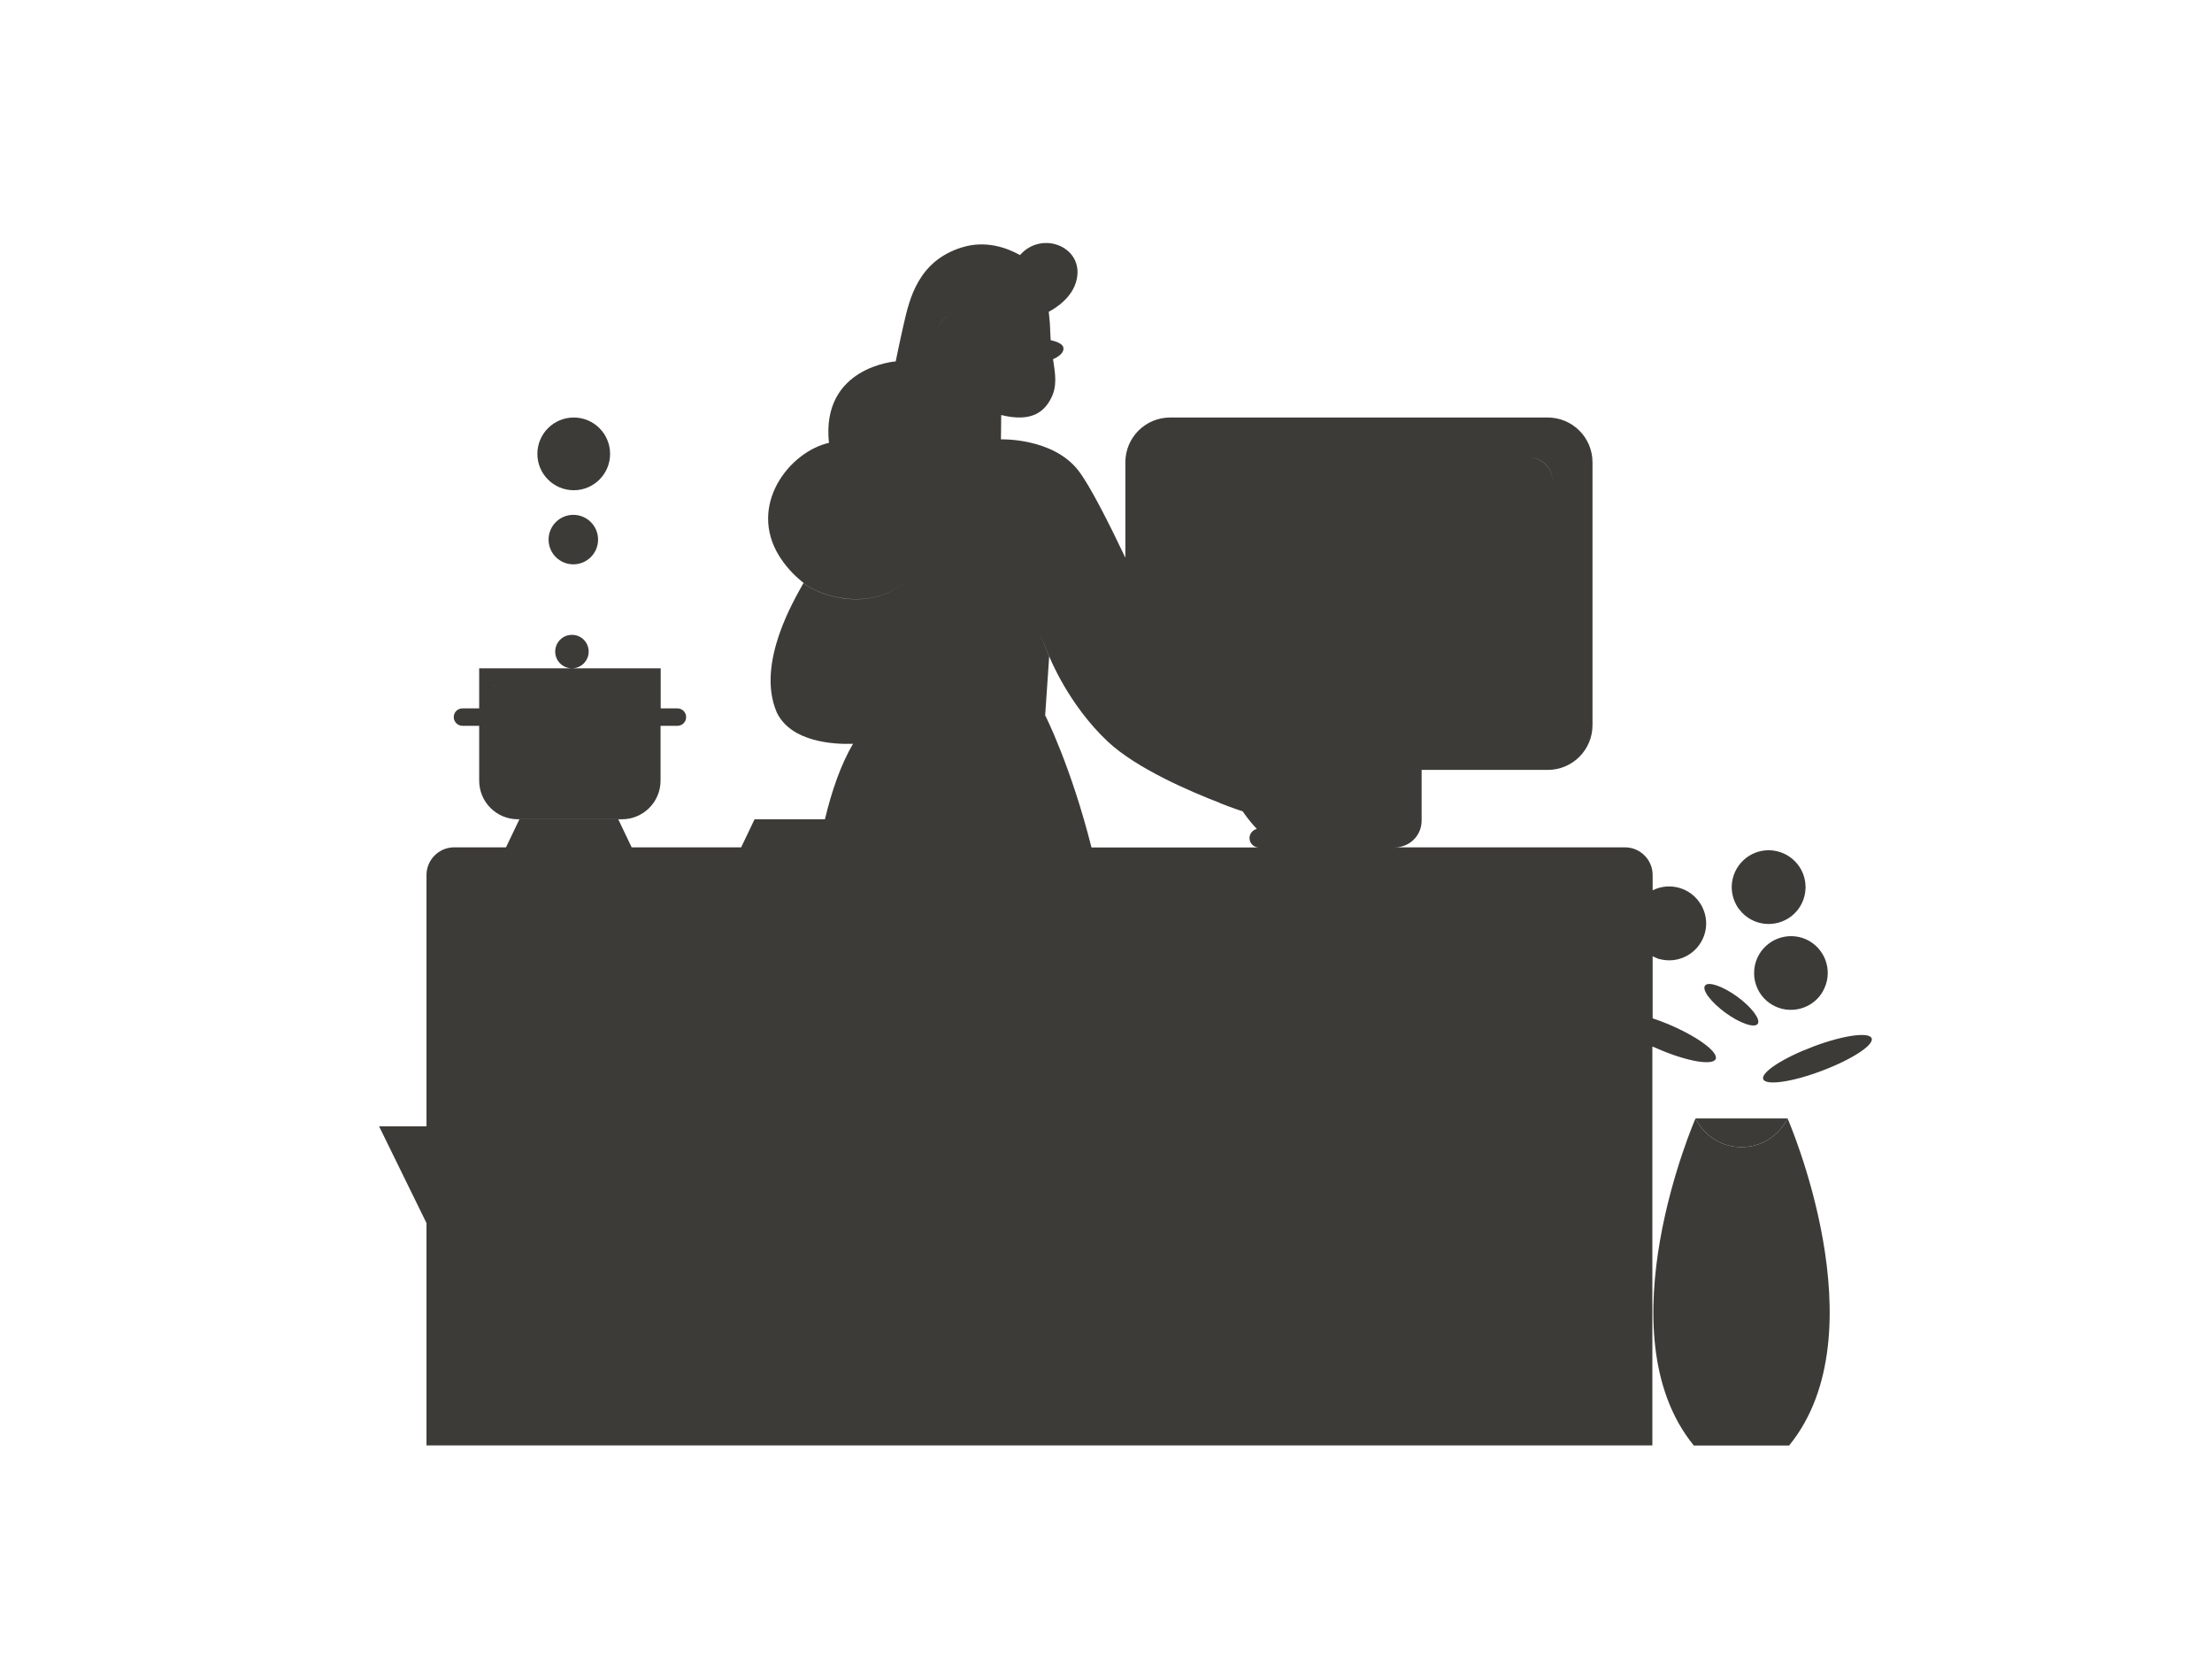 <?xml version="1.0" encoding="utf-8"?>
<!-- Generator: Adobe Illustrator 22.0.1, SVG Export Plug-In . SVG Version: 6.00 Build 0)  -->
<svg version="1.1" id="Layer_1" xmlns="http://www.w3.org/2000/svg" xmlns:xlink="http://www.w3.org/1999/xlink" x="0px" y="0px"
	 viewBox="0 0 1600 1200" style="enable-background:new 0 0 1600 1200;" xml:space="preserve">
<style type="text/css">
	.st0{fill:#3D3B37;}
</style>
<title>wfh_10</title>
<g>
	<path class="st0" d="M579.6,420.3c0.6,0.5,1.1,1,1.7,1.4C580.8,421.3,580.2,420.8,579.6,420.3z"/>
	<polygon class="st0" points="328.2,518.8 328.2,518.8 328.2,518.8 	"/>
	<polygon class="st0" points="496.3,518.8 496.3,518.8 496.3,518.8 	"/>
	<path class="st0" d="M334.5,525h12.1v39.6c0,15.5,12.5,28,28,28h75.2c15.5,0,28-12.5,28-28V525H490c3.5,0,6.3-2.8,6.3-6.3
		s-2.8-6.3-6.3-6.3h-12.1v-28.9c0,0,0-0.1,0-0.1h-64.2c6.7,0,12.1-5.4,12.1-12.1c0-6.7-5.4-12.1-12.1-12.1s-12.1,5.4-12.1,12.1
		c0,6.7,5.4,12.1,12.1,12.1h-67.1c0,0,0.7,1.2,2.2,3c1.2,1.6,2.9,3.6,5.2,5.9c-2.3-2.3-4-4.4-5.2-5.9c-1.5-1.9-2.2-3-2.2-3v29h-12.1
		c-3.5,0-6.3,2.8-6.3,6.3S331.1,525,334.5,525z M369.1,504.5c1.6,1,3.3,2,5.1,2.9s3.7,1.8,5.7,2.6c-2-0.8-3.9-1.7-5.7-2.6
		S370.7,505.5,369.1,504.5c-2.4-1.5-4.6-3-6.6-4.6C364.4,501.5,366.6,503,369.1,504.5z M360.5,498.4c-1.9-1.5-3.6-3-5.1-4.5
		C356.9,495.3,358.6,496.9,360.5,498.4z"/>
	<circle class="st0" cx="414.7" cy="390.3" r="17.9"/>
	<circle class="st0" cx="415" cy="328.3" r="26.3"/>
	<path class="st0" d="M1259.7,829.7c-24.1,0-33.3-20.7-33.3-20.7s-67.8,155.1-1.2,236.6h68.9C1360.8,964,1293,809,1293,809
		S1283.8,829.7,1259.7,829.7z"/>
	<path class="st0" d="M1226.4,809c0,0,9.2,20.7,33.3,20.7S1293,809,1293,809H1226.4z"/>
	<path class="st0" d="M1200,759c20.5,8.8,38.9,11.9,41,7c2.1-4.9-12.8-16-33.4-24.8c-4.2-1.8-8.3-3.3-12.2-4.6v-44.9
		c1,0.5,2.1,1,3.2,1.4c0.4,0.1,0.7,0.2,1.1,0.4c0,0.2-0.1,0.4-0.1,0.6l0.4-0.5c13.5,3.9,27.8-3.4,32.6-16.8c2.5-7,1.9-14.7-1.6-21.3
		l0.2-0.3c-0.1,0-0.2,0.1-0.3,0.1c-0.2-0.4-0.4-0.8-0.7-1.2c0,0,0,0,0,0c-7.2-12-22.5-16.3-34.8-10.1v-11.1c0-11-9-20-20-20h-166.4
		c10.7,0,19.3-8.6,19.3-19.3v-36.7h91.2c17.9,0,32.4-14.5,32.4-32.4V334.4c0-17.9-14.5-32.4-32.4-32.4H977h-96.1h-34.5
		c-17.9,0-32.4,14.5-32.4,32.4v69c-12.3-25.9-25.7-52.2-33.8-62.8c-18.4-24.1-56.2-22.8-56.2-22.8l0.1-7.1h0l0.1-10.5
		c22.9,5.7,31.3-3.3,35.7-11.4c5-9.2,3.5-17.8,1.8-29c0,0,8.2-3.2,7.5-8.2c-0.5-4-9.2-5.5-9.2-5.5c-0.1-1.8-0.2-3.6-0.3-5.5
		c-0.1-5-0.5-10-1.1-15c0,0,0,0,0,0c0,0,0-0.1,0-0.1c0,0,15.4-7.4,19.6-21.1c7.8-25.1-24.1-38.6-40.4-19.9
		c-9.7-5.4-25-10.9-42.2-5.5c-31.6,9.9-37.7,37.2-41.9,55.4c-2.9,12.6-5.8,27-5.8,27s-54.1,3.9-48.3,58.9
		c-28.8,6.6-58.9,45.3-35.8,82.2c4.3,6.7,9.6,12.7,15.7,17.7c0.6,0.5,1.2,1,1.7,1.4c11.1,9.6,48.8,21.5,74.5-1.6
		c-25.7,23.2-63.4,11.3-74.5,1.7c-5.8,10.6-34.8,57.9-19.3,93.7c10.4,21.5,41.4,23.1,55.1,22.6c-9,15.4-15.5,34.5-20.3,54.6h-50.9
		l-9.7,20.3h-79.2l-9.7-20.3h-71.5l-9.7,20.3h-37.5c-11,0-20,9-20,20v181.8h-34.3l34.3,70v160.8h374.9h0.7h511.1V757
		C1196.9,757.6,1198.5,758.3,1200,759z M699.1,310.6C699.1,310.6,699.1,310.6,699.1,310.6c2.2-6.6,3.3-13.5,3.3-20.4
		C702.4,297.1,701.3,304,699.1,310.6z M717,517.3l9.7,0L717,517.3L717,517.3z M716.9,517.3C716.9,517.3,716.9,517.3,716.9,517.3
		C716.9,517.3,716.9,517.3,716.9,517.3L716.9,517.3z M1123,499v-82.5h0L1123,499z M1105.9,330.9c9.5,0,17.2,7.7,17.2,17.2l0,64.4h0
		v-64.4C1123,338.6,1115.3,331,1105.9,330.9L1105.9,330.9z M848.6,335.4c-0.2,0.2-0.4,0.3-0.6,0.5
		C848.2,335.8,848.4,335.6,848.6,335.4z M859.3,331c-0.3,0-0.6,0-0.8,0C858.7,331,859,331,859.3,331z M857.5,331.2
		c-0.3,0-0.6,0.1-0.8,0.1C857,331.2,857.3,331.2,857.5,331.2z M855.9,331.5c-0.3,0.1-0.5,0.1-0.8,0.2
		C855.3,331.6,855.6,331.6,855.9,331.5z M854.2,332c-0.2,0.1-0.5,0.2-0.7,0.3C853.7,332.2,854,332.1,854.2,332z M852.7,332.7
		c-0.2,0.1-0.5,0.2-0.7,0.3C852.2,332.9,852.5,332.8,852.7,332.7z M851.2,333.5c-0.2,0.1-0.4,0.3-0.7,0.4
		C850.8,333.7,851,333.6,851.2,333.5z M849.9,334.4c-0.2,0.2-0.4,0.3-0.6,0.5C849.5,334.7,849.7,334.5,849.9,334.4z M847.5,336.6
		c-0.2,0.2-0.4,0.4-0.5,0.6C847.1,337,847.3,336.8,847.5,336.6z M846.4,337.9c-0.2,0.2-0.3,0.4-0.5,0.6
		C846.1,338.3,846.3,338.1,846.4,337.9z M845.5,339.3c-0.1,0.2-0.3,0.4-0.4,0.6C845.2,339.7,845.3,339.5,845.5,339.3z M844.7,340.8
		c-0.1,0.2-0.2,0.4-0.3,0.7C844.4,341.2,844.6,341,844.7,340.8z M844.1,342.2c-0.1,0.3-0.2,0.5-0.3,0.8
		C843.9,342.7,844,342.5,844.1,342.2z M843.5,343.9c-0.1,0.2-0.1,0.5-0.2,0.7C843.4,344.4,843.5,344.2,843.5,343.9z M843.2,345.7
		c0,0.2-0.1,0.4-0.1,0.7C843.1,346.1,843.2,345.9,843.2,345.7z M801.5,536.6c20.7,19.3,59.3,35.9,81.2,44.3l0.1-0.1l-0.2,0.2
		c9.8,3.8,16.3,5.9,16.3,5.9s3.8,5.9,10.2,12.7c-3,0.7-5.3,3.4-5.3,6.6c0,3.7,3,6.8,6.8,6.8H789.5c-14.8-58.7-33.4-95.5-33.5-95.6
		l2.9-42.5l-7.5-18.5l7.6,18.5C759,474.8,772.5,509.5,801.5,536.6z M686.5,227.6c6.2-4,12.8-1.5,18.1,2.4
		C699.3,226.1,692.7,223.6,686.5,227.6c-6.1,4-8.7,9.4-8.8,14.9C677.8,237,680.4,231.5,686.5,227.6z M692.2,376.5
		c-4.4,4.2-10,8.1-17.2,11.4c0,0,0,0,0,0C682.1,384.6,687.8,380.8,692.2,376.5z"/>
	<path class="st0" d="M1353.8,751c-1.8-4.8-20.9-2.1-42.5,6.1c-21.7,8.2-37.8,18.7-35.9,23.5c1.8,4.8,20.9,2.1,42.5-6.1
		C1339.6,766.3,1355.7,755.8,1353.8,751z"/>
	<path class="st0" d="M1248.1,732.6c10.5,7.6,21,11.2,23.3,8c2.3-3.2-4.3-12-14.8-19.7c-10.5-7.6-21-11.2-23.3-8
		C1230.9,716.1,1237.6,724.9,1248.1,732.6z"/>
	<path class="st0" d="M1271.2,692.7c0.7,0.2,1.5,0.4,2.2,0.6l0,0C1272.7,693.1,1272,692.9,1271.2,692.7c-3.3,7.2-3.2,15.6,0.2,22.7
		c6.4,13.3,22.3,18.8,35.6,12.4c-0.6-2.2-1.3-4.3-2.2-6.4l0,0c0.9,2.1,1.6,4.2,2.2,6.4c5.6-2.7,10.1-7.2,12.6-12.9
		c6.2-13.4,0.3-29.2-13.1-35.4C1293.2,673.5,1277.4,679.3,1271.2,692.7z"/>
	<path class="st0" d="M1260,656.4L1260,656.4c-0.5,0.6-1.1,1.2-1.6,1.8c9.1,11.6,25.9,13.5,37.5,4.4c6.2-4.9,9.9-12.3,10.1-20.2
		l0.5-0.1c-0.2,0-0.3-0.1-0.5-0.1c0.3-14.7-11.4-26.8-26.1-27.2c-14.7-0.3-26.9,11.3-27.3,26.1c-0.1,6.2,1.9,12.2,5.7,17.1
		C1258.9,657.6,1259.5,657,1260,656.4z"/>
</g>
</svg>
